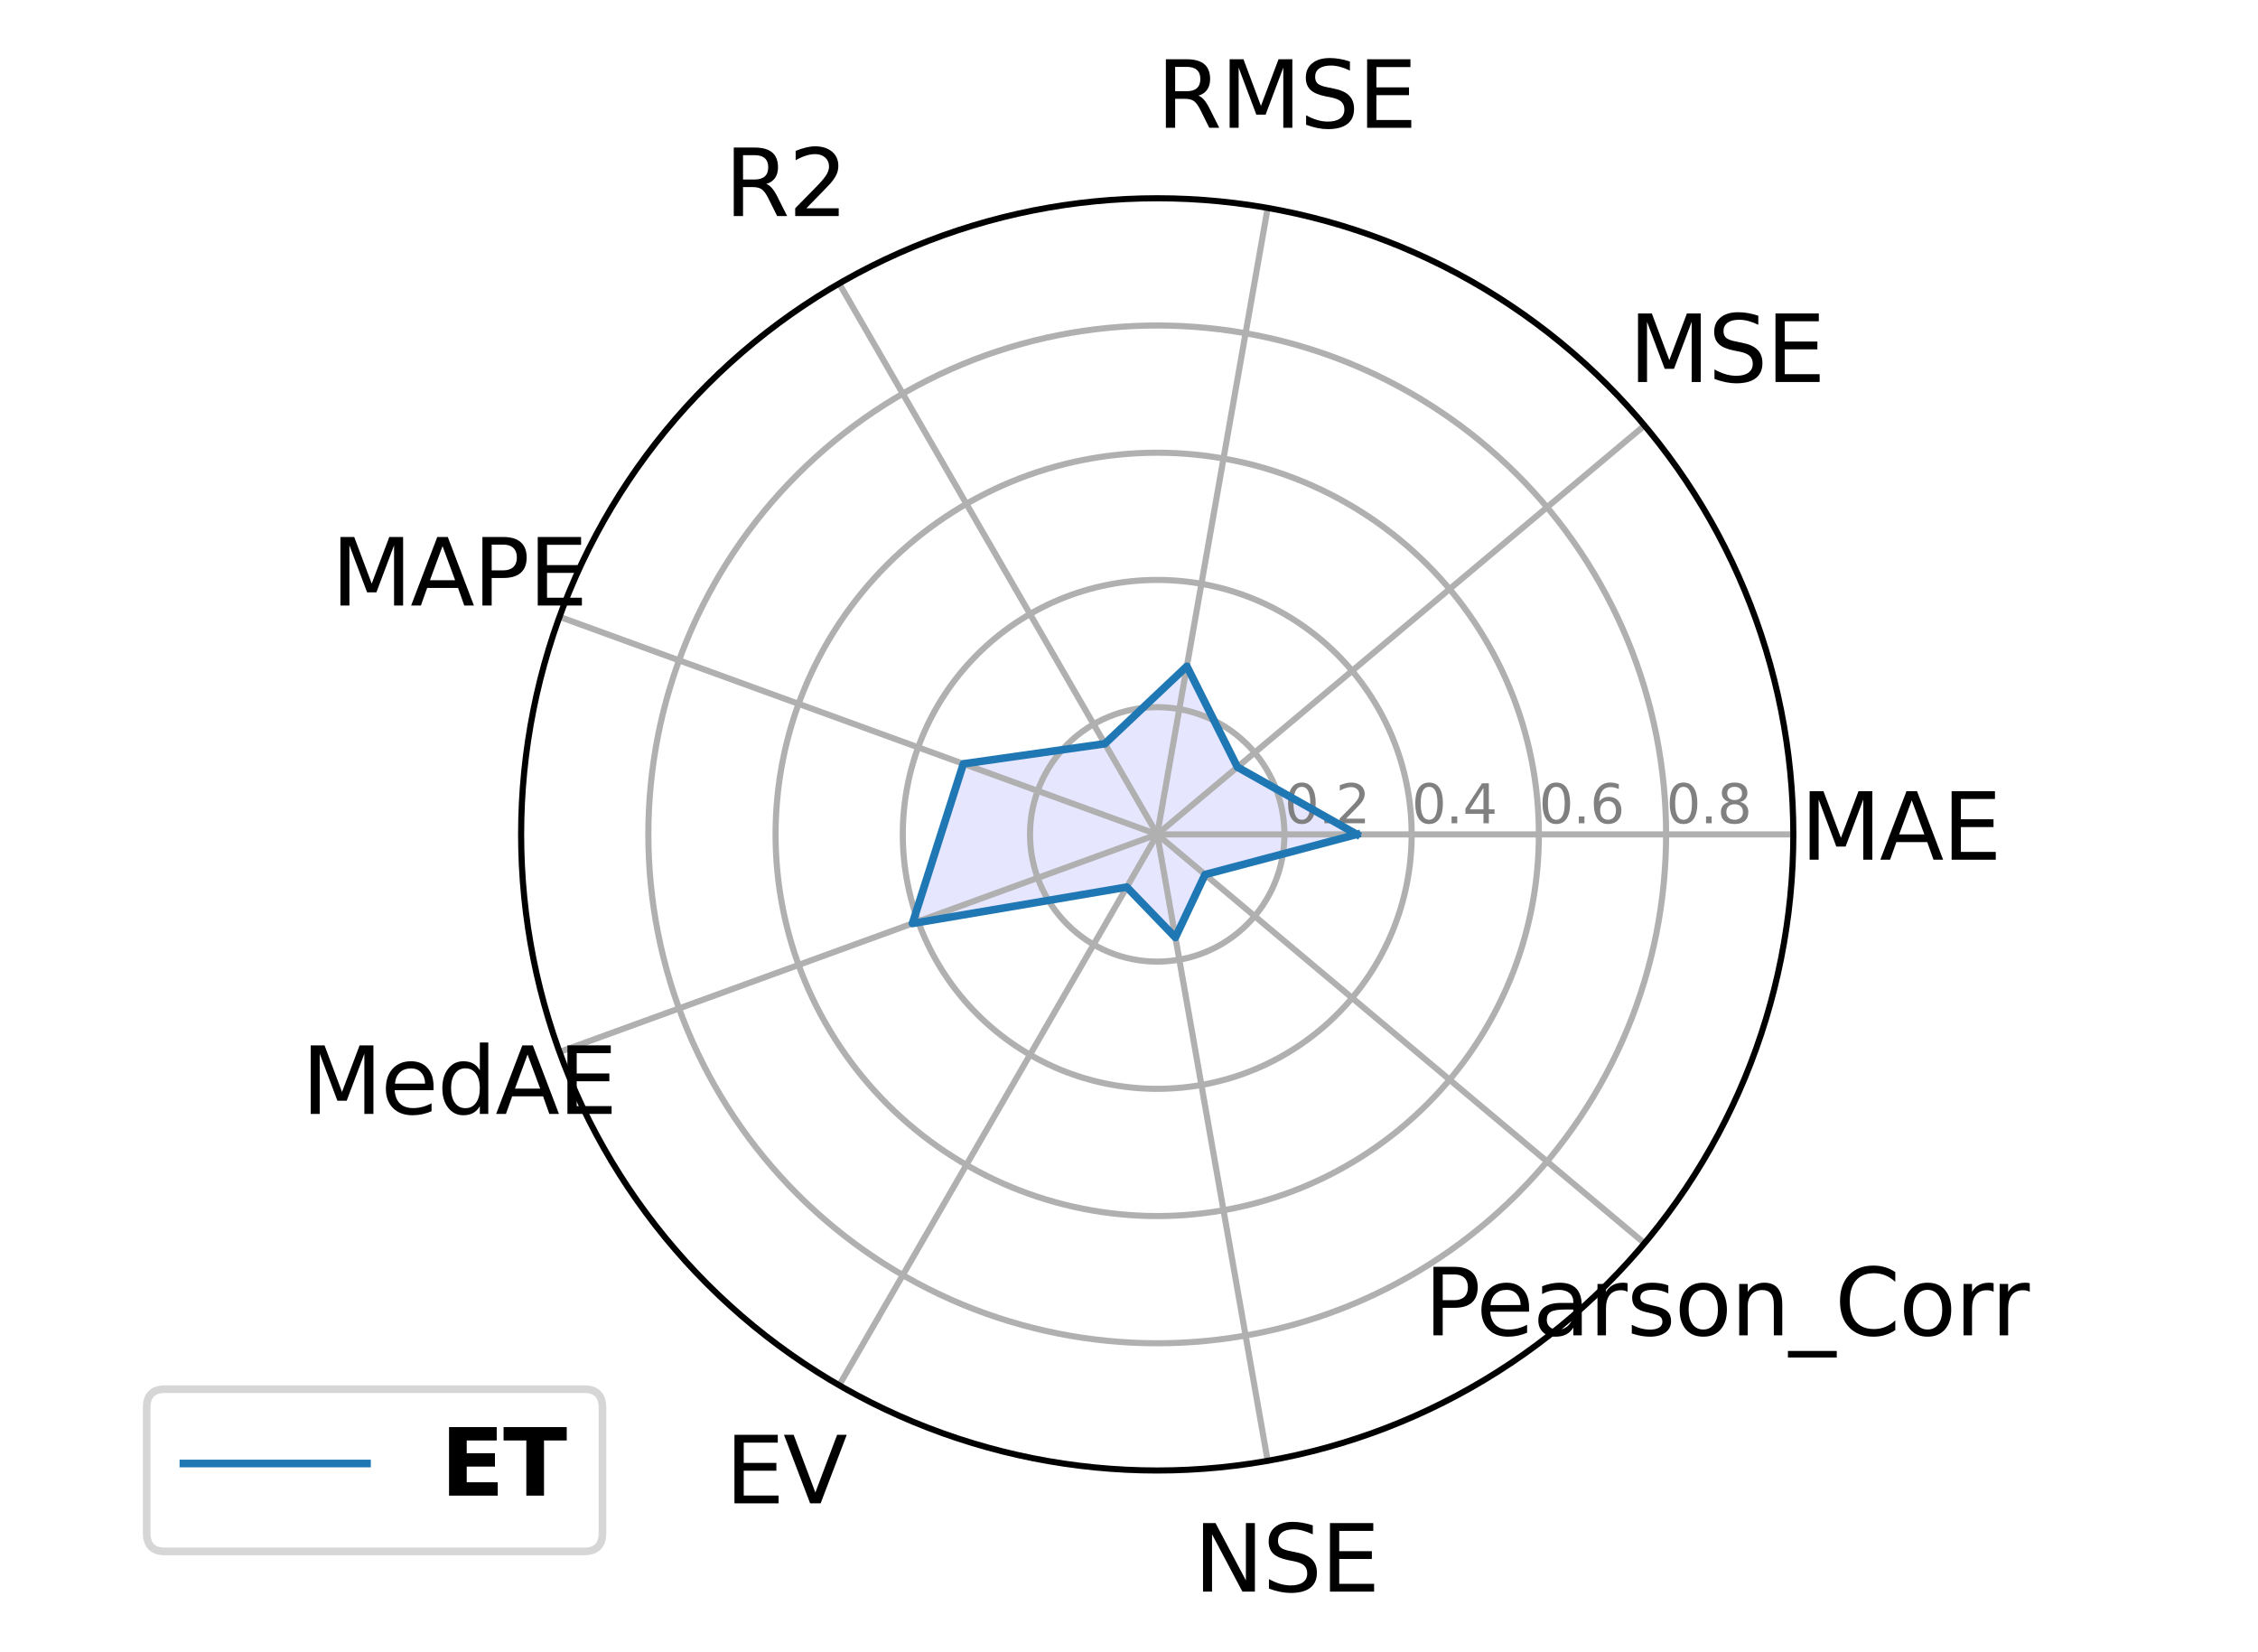 <?xml version="1.0" encoding="utf-8" standalone="no"?>
<!DOCTYPE svg PUBLIC "-//W3C//DTD SVG 1.1//EN"
  "http://www.w3.org/Graphics/SVG/1.1/DTD/svg11.dtd">
<svg xmlns:xlink="http://www.w3.org/1999/xlink" width="295.2pt" height="216pt" viewBox="0 0 295.2 216" xmlns="http://www.w3.org/2000/svg" version="1.1">
 <defs>
  <style type="text/css">*{stroke-linejoin: round; stroke-linecap: butt}</style>
 </defs>
 <g id="figure_1">
  <g id="patch_1">
   <path d="M 0 216 
L 295.2 216 
L 295.2 0 
L 0 0 
z
" style="fill: #ffffff"/>
  </g>
  <g id="axes_1">
   <g id="patch_2">
    <path d="M 234.45 109.08 
C 234.45 98.16 232.299 87.345 228.12 77.256 
C 223.941 67.167 217.815 57.999 210.093 50.277 
C 202.371 42.555 193.203 36.429 183.114 32.25 
C 173.025 28.071 162.21 25.92 151.29 25.92 
C 140.37 25.92 129.555 28.071 119.466 32.25 
C 109.377 36.429 100.209 42.555 92.487 50.277 
C 84.765 57.999 78.639 67.167 74.46 77.256 
C 70.281 87.345 68.13 98.16 68.13 109.08 
C 68.13 120 70.281 130.815 74.46 140.904 
C 78.639 150.993 84.765 160.161 92.487 167.883 
C 100.209 175.605 109.377 181.731 119.466 185.91 
C 129.555 190.089 140.37 192.24 151.29 192.24 
C 162.21 192.24 173.025 190.089 183.114 185.91 
C 193.203 181.731 202.371 175.605 210.093 167.883 
C 217.815 160.161 223.941 150.993 228.12 140.904 
C 232.299 130.815 234.45 120 234.45 109.08 
M 151.29 109.08 
C 151.29 109.08 151.29 109.08 151.29 109.08 
C 151.29 109.08 151.29 109.08 151.29 109.08 
C 151.29 109.08 151.29 109.08 151.29 109.08 
C 151.29 109.08 151.29 109.08 151.29 109.08 
C 151.29 109.08 151.29 109.08 151.29 109.08 
C 151.29 109.08 151.29 109.08 151.29 109.08 
C 151.29 109.08 151.29 109.08 151.29 109.08 
C 151.29 109.08 151.29 109.08 151.29 109.08 
C 151.29 109.08 151.29 109.08 151.29 109.08 
C 151.29 109.08 151.29 109.08 151.29 109.08 
C 151.29 109.08 151.29 109.08 151.29 109.08 
C 151.29 109.08 151.29 109.08 151.29 109.08 
C 151.29 109.08 151.29 109.08 151.29 109.08 
C 151.29 109.08 151.29 109.08 151.29 109.08 
C 151.29 109.08 151.29 109.08 151.29 109.08 
C 151.29 109.08 151.29 109.08 151.29 109.08 
z
" style="fill: #ffffff"/>
   </g>
   <g id="patch_3">
    <path d="M 177.384 109.08 
L 161.773 100.284 
L 155.165 87.103 
L 144.448 97.229 
L 125.946 99.856 
L 119.289 120.727 
L 147.311 115.971 
L 153.666 122.556 
L 157.546 114.33 
z
" clip-path="url(#p2c58aa65a7)" style="fill: #0000ff; opacity: 0.1"/>
   </g>
   <g id="matplotlib.axis_1">
    <g id="xtick_1">
     <g id="line2d_1">
      <path d="M 151.29 109.08 
L 234.45 109.08 
" clip-path="url(#p2c58aa65a7)" style="fill: none; stroke: #b0b0b0; stroke-width: 0.8; stroke-linecap: square"/>
     </g>
     <g id="text_1">
      <!-- MAE -->
      <g transform="translate(235.377 112.391) scale(0.12 -0.12)">
       <defs>
        <path id="DejaVuSans-4d" d="M 628 4666 
L 1569 4666 
L 2759 1491 
L 3956 4666 
L 4897 4666 
L 4897 0 
L 4281 0 
L 4281 4097 
L 3078 897 
L 2444 897 
L 1241 4097 
L 1241 0 
L 628 0 
L 628 4666 
z
" transform="scale(0.016)"/>
        <path id="DejaVuSans-41" d="M 2188 4044 
L 1331 1722 
L 3047 1722 
L 2188 4044 
z
M 1831 4666 
L 2547 4666 
L 4325 0 
L 3669 0 
L 3244 1197 
L 1141 1197 
L 716 0 
L 50 0 
L 1831 4666 
z
" transform="scale(0.016)"/>
        <path id="DejaVuSans-45" d="M 628 4666 
L 3578 4666 
L 3578 4134 
L 1259 4134 
L 1259 2753 
L 3481 2753 
L 3481 2222 
L 1259 2222 
L 1259 531 
L 3634 531 
L 3634 0 
L 628 0 
L 628 4666 
z
" transform="scale(0.016)"/>
       </defs>
       <use xlink:href="#DejaVuSans-4d"/>
       <use xlink:href="#DejaVuSans-41" x="86.279"/>
       <use xlink:href="#DejaVuSans-45" x="154.688"/>
      </g>
     </g>
    </g>
    <g id="xtick_2">
     <g id="line2d_2">
      <path d="M 151.29 109.08 
L 214.994 55.626 
" clip-path="url(#p2c58aa65a7)" style="fill: none; stroke: #b0b0b0; stroke-width: 0.8; stroke-linecap: square"/>
     </g>
     <g id="text_2">
      <!-- MSE -->
      <g transform="translate(212.942 49.938) scale(0.12 -0.12)">
       <defs>
        <path id="DejaVuSans-53" d="M 3425 4513 
L 3425 3897 
Q 3066 4069 2747 4153 
Q 2428 4238 2131 4238 
Q 1616 4238 1336 4038 
Q 1056 3838 1056 3469 
Q 1056 3159 1242 3001 
Q 1428 2844 1947 2747 
L 2328 2669 
Q 3034 2534 3370 2195 
Q 3706 1856 3706 1288 
Q 3706 609 3251 259 
Q 2797 -91 1919 -91 
Q 1588 -91 1214 -16 
Q 841 59 441 206 
L 441 856 
Q 825 641 1194 531 
Q 1563 422 1919 422 
Q 2459 422 2753 634 
Q 3047 847 3047 1241 
Q 3047 1584 2836 1778 
Q 2625 1972 2144 2069 
L 1759 2144 
Q 1053 2284 737 2584 
Q 422 2884 422 3419 
Q 422 4038 858 4394 
Q 1294 4750 2059 4750 
Q 2388 4750 2728 4690 
Q 3069 4631 3425 4513 
z
" transform="scale(0.016)"/>
       </defs>
       <use xlink:href="#DejaVuSans-4d"/>
       <use xlink:href="#DejaVuSans-53" x="86.279"/>
       <use xlink:href="#DejaVuSans-45" x="149.756"/>
      </g>
     </g>
    </g>
    <g id="xtick_3">
     <g id="line2d_3">
      <path d="M 151.29 109.08 
L 165.731 27.183 
" clip-path="url(#p2c58aa65a7)" style="fill: none; stroke: #b0b0b0; stroke-width: 0.8; stroke-linecap: square"/>
     </g>
     <g id="text_3">
      <!-- RMSE -->
      <g transform="translate(151.215 16.707) scale(0.12 -0.12)">
       <defs>
        <path id="DejaVuSans-52" d="M 2841 2188 
Q 3044 2119 3236 1894 
Q 3428 1669 3622 1275 
L 4263 0 
L 3584 0 
L 2988 1197 
Q 2756 1666 2539 1819 
Q 2322 1972 1947 1972 
L 1259 1972 
L 1259 0 
L 628 0 
L 628 4666 
L 2053 4666 
Q 2853 4666 3247 4331 
Q 3641 3997 3641 3322 
Q 3641 2881 3436 2590 
Q 3231 2300 2841 2188 
z
M 1259 4147 
L 1259 2491 
L 2053 2491 
Q 2509 2491 2742 2702 
Q 2975 2913 2975 3322 
Q 2975 3731 2742 3939 
Q 2509 4147 2053 4147 
L 1259 4147 
z
" transform="scale(0.016)"/>
       </defs>
       <use xlink:href="#DejaVuSans-52"/>
       <use xlink:href="#DejaVuSans-4d" x="69.482"/>
       <use xlink:href="#DejaVuSans-53" x="155.762"/>
       <use xlink:href="#DejaVuSans-45" x="219.238"/>
      </g>
     </g>
    </g>
    <g id="xtick_4">
     <g id="line2d_4">
      <path d="M 151.29 109.08 
L 109.71 37.061 
" clip-path="url(#p2c58aa65a7)" style="fill: none; stroke: #b0b0b0; stroke-width: 0.8; stroke-linecap: square"/>
     </g>
     <g id="text_4">
      <!-- R2 -->
      <g transform="translate(94.723 28.248) scale(0.12 -0.12)">
       <defs>
        <path id="DejaVuSans-32" d="M 1228 531 
L 3431 531 
L 3431 0 
L 469 0 
L 469 531 
Q 828 903 1448 1529 
Q 2069 2156 2228 2338 
Q 2531 2678 2651 2914 
Q 2772 3150 2772 3378 
Q 2772 3750 2511 3984 
Q 2250 4219 1831 4219 
Q 1534 4219 1204 4116 
Q 875 4013 500 3803 
L 500 4441 
Q 881 4594 1212 4672 
Q 1544 4750 1819 4750 
Q 2544 4750 2975 4387 
Q 3406 4025 3406 3419 
Q 3406 3131 3298 2873 
Q 3191 2616 2906 2266 
Q 2828 2175 2409 1742 
Q 1991 1309 1228 531 
z
" transform="scale(0.016)"/>
       </defs>
       <use xlink:href="#DejaVuSans-52"/>
       <use xlink:href="#DejaVuSans-32" x="69.482"/>
      </g>
     </g>
    </g>
    <g id="xtick_5">
     <g id="line2d_5">
      <path d="M 151.29 109.08 
L 73.145 80.638 
" clip-path="url(#p2c58aa65a7)" style="fill: none; stroke: #b0b0b0; stroke-width: 0.8; stroke-linecap: square"/>
     </g>
     <g id="text_5">
      <!-- MAPE -->
      <g transform="translate(43.299 79.161) scale(0.12 -0.12)">
       <defs>
        <path id="DejaVuSans-50" d="M 1259 4147 
L 1259 2394 
L 2053 2394 
Q 2494 2394 2734 2622 
Q 2975 2850 2975 3272 
Q 2975 3691 2734 3919 
Q 2494 4147 2053 4147 
L 1259 4147 
z
M 628 4666 
L 2053 4666 
Q 2838 4666 3239 4311 
Q 3641 3956 3641 3272 
Q 3641 2581 3239 2228 
Q 2838 1875 2053 1875 
L 1259 1875 
L 1259 0 
L 628 0 
L 628 4666 
z
" transform="scale(0.016)"/>
       </defs>
       <use xlink:href="#DejaVuSans-4d"/>
       <use xlink:href="#DejaVuSans-41" x="86.279"/>
       <use xlink:href="#DejaVuSans-50" x="154.688"/>
       <use xlink:href="#DejaVuSans-45" x="214.99"/>
      </g>
     </g>
    </g>
    <g id="xtick_6">
     <g id="line2d_6">
      <path d="M 151.29 109.08 
L 73.145 137.522 
" clip-path="url(#p2c58aa65a7)" style="fill: none; stroke: #b0b0b0; stroke-width: 0.8; stroke-linecap: square"/>
     </g>
     <g id="text_6">
      <!-- MedAE -->
      <g transform="translate(39.416 145.622) scale(0.12 -0.12)">
       <defs>
        <path id="DejaVuSans-65" d="M 3597 1894 
L 3597 1613 
L 953 1613 
Q 991 1019 1311 708 
Q 1631 397 2203 397 
Q 2534 397 2845 478 
Q 3156 559 3463 722 
L 3463 178 
Q 3153 47 2828 -22 
Q 2503 -91 2169 -91 
Q 1331 -91 842 396 
Q 353 884 353 1716 
Q 353 2575 817 3079 
Q 1281 3584 2069 3584 
Q 2775 3584 3186 3129 
Q 3597 2675 3597 1894 
z
M 3022 2063 
Q 3016 2534 2758 2815 
Q 2500 3097 2075 3097 
Q 1594 3097 1305 2825 
Q 1016 2553 972 2059 
L 3022 2063 
z
" transform="scale(0.016)"/>
        <path id="DejaVuSans-64" d="M 2906 2969 
L 2906 4863 
L 3481 4863 
L 3481 0 
L 2906 0 
L 2906 525 
Q 2725 213 2448 61 
Q 2172 -91 1784 -91 
Q 1150 -91 751 415 
Q 353 922 353 1747 
Q 353 2572 751 3078 
Q 1150 3584 1784 3584 
Q 2172 3584 2448 3432 
Q 2725 3281 2906 2969 
z
M 947 1747 
Q 947 1113 1208 752 
Q 1469 391 1925 391 
Q 2381 391 2643 752 
Q 2906 1113 2906 1747 
Q 2906 2381 2643 2742 
Q 2381 3103 1925 3103 
Q 1469 3103 1208 2742 
Q 947 2381 947 1747 
z
" transform="scale(0.016)"/>
       </defs>
       <use xlink:href="#DejaVuSans-4d"/>
       <use xlink:href="#DejaVuSans-65" x="86.279"/>
       <use xlink:href="#DejaVuSans-64" x="147.803"/>
       <use xlink:href="#DejaVuSans-41" x="211.279"/>
       <use xlink:href="#DejaVuSans-45" x="279.688"/>
      </g>
     </g>
    </g>
    <g id="xtick_7">
     <g id="line2d_7">
      <path d="M 151.29 109.08 
L 109.71 181.099 
" clip-path="url(#p2c58aa65a7)" style="fill: none; stroke: #b0b0b0; stroke-width: 0.8; stroke-linecap: square"/>
     </g>
     <g id="text_7">
      <!-- EV -->
      <g transform="translate(94.814 196.534) scale(0.12 -0.12)">
       <defs>
        <path id="DejaVuSans-56" d="M 1831 0 
L 50 4666 
L 709 4666 
L 2188 738 
L 3669 4666 
L 4325 4666 
L 2547 0 
L 1831 0 
z
" transform="scale(0.016)"/>
       </defs>
       <use xlink:href="#DejaVuSans-45"/>
       <use xlink:href="#DejaVuSans-56" x="63.184"/>
      </g>
     </g>
    </g>
    <g id="xtick_8">
     <g id="line2d_8">
      <path d="M 151.29 109.08 
L 165.731 190.977 
" clip-path="url(#p2c58aa65a7)" style="fill: none; stroke: #b0b0b0; stroke-width: 0.8; stroke-linecap: square"/>
     </g>
     <g id="text_8">
      <!-- NSE -->
      <g transform="translate(156.073 208.075) scale(0.12 -0.12)">
       <defs>
        <path id="DejaVuSans-4e" d="M 628 4666 
L 1478 4666 
L 3547 763 
L 3547 4666 
L 4159 4666 
L 4159 0 
L 3309 0 
L 1241 3903 
L 1241 0 
L 628 0 
L 628 4666 
z
" transform="scale(0.016)"/>
       </defs>
       <use xlink:href="#DejaVuSans-4e"/>
       <use xlink:href="#DejaVuSans-53" x="74.805"/>
       <use xlink:href="#DejaVuSans-45" x="138.281"/>
      </g>
     </g>
    </g>
    <g id="xtick_9">
     <g id="line2d_9">
      <path d="M 151.29 109.08 
L 214.994 162.534 
" clip-path="url(#p2c58aa65a7)" style="fill: none; stroke: #b0b0b0; stroke-width: 0.8; stroke-linecap: square"/>
     </g>
     <g id="text_9">
      <!-- Pearson_Corr -->
      <g transform="translate(186.195 174.572) scale(0.12 -0.12)">
       <defs>
        <path id="DejaVuSans-61" d="M 2194 1759 
Q 1497 1759 1228 1600 
Q 959 1441 959 1056 
Q 959 750 1161 570 
Q 1363 391 1709 391 
Q 2188 391 2477 730 
Q 2766 1069 2766 1631 
L 2766 1759 
L 2194 1759 
z
M 3341 1997 
L 3341 0 
L 2766 0 
L 2766 531 
Q 2569 213 2275 61 
Q 1981 -91 1556 -91 
Q 1019 -91 701 211 
Q 384 513 384 1019 
Q 384 1609 779 1909 
Q 1175 2209 1959 2209 
L 2766 2209 
L 2766 2266 
Q 2766 2663 2505 2880 
Q 2244 3097 1772 3097 
Q 1472 3097 1187 3025 
Q 903 2953 641 2809 
L 641 3341 
Q 956 3463 1253 3523 
Q 1550 3584 1831 3584 
Q 2591 3584 2966 3190 
Q 3341 2797 3341 1997 
z
" transform="scale(0.016)"/>
        <path id="DejaVuSans-72" d="M 2631 2963 
Q 2534 3019 2420 3045 
Q 2306 3072 2169 3072 
Q 1681 3072 1420 2755 
Q 1159 2438 1159 1844 
L 1159 0 
L 581 0 
L 581 3500 
L 1159 3500 
L 1159 2956 
Q 1341 3275 1631 3429 
Q 1922 3584 2338 3584 
Q 2397 3584 2469 3576 
Q 2541 3569 2628 3553 
L 2631 2963 
z
" transform="scale(0.016)"/>
        <path id="DejaVuSans-73" d="M 2834 3397 
L 2834 2853 
Q 2591 2978 2328 3040 
Q 2066 3103 1784 3103 
Q 1356 3103 1142 2972 
Q 928 2841 928 2578 
Q 928 2378 1081 2264 
Q 1234 2150 1697 2047 
L 1894 2003 
Q 2506 1872 2764 1633 
Q 3022 1394 3022 966 
Q 3022 478 2636 193 
Q 2250 -91 1575 -91 
Q 1294 -91 989 -36 
Q 684 19 347 128 
L 347 722 
Q 666 556 975 473 
Q 1284 391 1588 391 
Q 1994 391 2212 530 
Q 2431 669 2431 922 
Q 2431 1156 2273 1281 
Q 2116 1406 1581 1522 
L 1381 1569 
Q 847 1681 609 1914 
Q 372 2147 372 2553 
Q 372 3047 722 3315 
Q 1072 3584 1716 3584 
Q 2034 3584 2315 3537 
Q 2597 3491 2834 3397 
z
" transform="scale(0.016)"/>
        <path id="DejaVuSans-6f" d="M 1959 3097 
Q 1497 3097 1228 2736 
Q 959 2375 959 1747 
Q 959 1119 1226 758 
Q 1494 397 1959 397 
Q 2419 397 2687 759 
Q 2956 1122 2956 1747 
Q 2956 2369 2687 2733 
Q 2419 3097 1959 3097 
z
M 1959 3584 
Q 2709 3584 3137 3096 
Q 3566 2609 3566 1747 
Q 3566 888 3137 398 
Q 2709 -91 1959 -91 
Q 1206 -91 779 398 
Q 353 888 353 1747 
Q 353 2609 779 3096 
Q 1206 3584 1959 3584 
z
" transform="scale(0.016)"/>
        <path id="DejaVuSans-6e" d="M 3513 2113 
L 3513 0 
L 2938 0 
L 2938 2094 
Q 2938 2591 2744 2837 
Q 2550 3084 2163 3084 
Q 1697 3084 1428 2787 
Q 1159 2491 1159 1978 
L 1159 0 
L 581 0 
L 581 3500 
L 1159 3500 
L 1159 2956 
Q 1366 3272 1645 3428 
Q 1925 3584 2291 3584 
Q 2894 3584 3203 3211 
Q 3513 2838 3513 2113 
z
" transform="scale(0.016)"/>
        <path id="DejaVuSans-5f" d="M 3263 -1063 
L 3263 -1509 
L -63 -1509 
L -63 -1063 
L 3263 -1063 
z
" transform="scale(0.016)"/>
        <path id="DejaVuSans-43" d="M 4122 4306 
L 4122 3641 
Q 3803 3938 3442 4084 
Q 3081 4231 2675 4231 
Q 1875 4231 1450 3742 
Q 1025 3253 1025 2328 
Q 1025 1406 1450 917 
Q 1875 428 2675 428 
Q 3081 428 3442 575 
Q 3803 722 4122 1019 
L 4122 359 
Q 3791 134 3420 21 
Q 3050 -91 2638 -91 
Q 1578 -91 968 557 
Q 359 1206 359 2328 
Q 359 3453 968 4101 
Q 1578 4750 2638 4750 
Q 3056 4750 3426 4639 
Q 3797 4528 4122 4306 
z
" transform="scale(0.016)"/>
       </defs>
       <use xlink:href="#DejaVuSans-50"/>
       <use xlink:href="#DejaVuSans-65" x="56.678"/>
       <use xlink:href="#DejaVuSans-61" x="118.201"/>
       <use xlink:href="#DejaVuSans-72" x="179.48"/>
       <use xlink:href="#DejaVuSans-73" x="220.594"/>
       <use xlink:href="#DejaVuSans-6f" x="272.693"/>
       <use xlink:href="#DejaVuSans-6e" x="333.875"/>
       <use xlink:href="#DejaVuSans-5f" x="397.254"/>
       <use xlink:href="#DejaVuSans-43" x="447.254"/>
       <use xlink:href="#DejaVuSans-6f" x="517.078"/>
       <use xlink:href="#DejaVuSans-72" x="578.26"/>
       <use xlink:href="#DejaVuSans-72" x="617.623"/>
      </g>
     </g>
    </g>
   </g>
   <g id="matplotlib.axis_2">
    <g id="ytick_1">
     <g id="line2d_10">
      <path d="M 167.922 109.08 
C 167.922 106.896 167.492 104.733 166.656 102.715 
C 165.82 100.697 164.595 98.864 163.051 97.319 
C 161.506 95.775 159.673 94.55 157.655 93.714 
C 155.637 92.878 153.474 92.448 151.29 92.448 
C 149.106 92.448 146.943 92.878 144.925 93.714 
C 142.907 94.55 141.074 95.775 139.529 97.319 
C 137.985 98.864 136.76 100.697 135.924 102.715 
C 135.088 104.733 134.658 106.896 134.658 109.08 
C 134.658 111.264 135.088 113.427 135.924 115.445 
C 136.76 117.463 137.985 119.296 139.529 120.841 
C 141.074 122.385 142.907 123.61 144.925 124.446 
C 146.943 125.282 149.106 125.712 151.29 125.712 
C 153.474 125.712 155.637 125.282 157.655 124.446 
C 159.673 123.61 161.506 122.385 163.051 120.841 
C 164.595 119.296 165.82 117.463 166.656 115.445 
C 167.492 113.427 167.922 111.264 167.922 109.08 
" clip-path="url(#p2c58aa65a7)" style="fill: none; stroke: #b0b0b0; stroke-width: 0.8; stroke-linecap: square"/>
     </g>
     <g id="text_10">
      <!-- 0.2 -->
      <g style="fill: #808080" transform="translate(167.922 107.624) scale(0.07 -0.07)">
       <defs>
        <path id="DejaVuSans-30" d="M 2034 4250 
Q 1547 4250 1301 3770 
Q 1056 3291 1056 2328 
Q 1056 1369 1301 889 
Q 1547 409 2034 409 
Q 2525 409 2770 889 
Q 3016 1369 3016 2328 
Q 3016 3291 2770 3770 
Q 2525 4250 2034 4250 
z
M 2034 4750 
Q 2819 4750 3233 4129 
Q 3647 3509 3647 2328 
Q 3647 1150 3233 529 
Q 2819 -91 2034 -91 
Q 1250 -91 836 529 
Q 422 1150 422 2328 
Q 422 3509 836 4129 
Q 1250 4750 2034 4750 
z
" transform="scale(0.016)"/>
        <path id="DejaVuSans-2e" d="M 684 794 
L 1344 794 
L 1344 0 
L 684 0 
L 684 794 
z
" transform="scale(0.016)"/>
       </defs>
       <use xlink:href="#DejaVuSans-30"/>
       <use xlink:href="#DejaVuSans-2e" x="63.623"/>
       <use xlink:href="#DejaVuSans-32" x="95.41"/>
      </g>
     </g>
    </g>
    <g id="ytick_2">
     <g id="line2d_11">
      <path d="M 184.554 109.08 
C 184.554 104.712 183.694 100.386 182.022 96.35 
C 180.35 92.315 177.9 88.648 174.811 85.559 
C 171.722 82.47 168.055 80.02 164.02 78.348 
C 159.984 76.676 155.658 75.816 151.29 75.816 
C 146.922 75.816 142.596 76.676 138.56 78.348 
C 134.525 80.02 130.858 82.47 127.769 85.559 
C 124.68 88.648 122.23 92.315 120.558 96.35 
C 118.886 100.386 118.026 104.712 118.026 109.08 
C 118.026 113.448 118.886 117.774 120.558 121.81 
C 122.23 125.845 124.68 129.512 127.769 132.601 
C 130.858 135.69 134.525 138.14 138.56 139.812 
C 142.596 141.484 146.922 142.344 151.29 142.344 
C 155.658 142.344 159.984 141.484 164.02 139.812 
C 168.055 138.14 171.722 135.69 174.811 132.601 
C 177.9 129.512 180.35 125.845 182.022 121.81 
C 183.694 117.774 184.554 113.448 184.554 109.08 
" clip-path="url(#p2c58aa65a7)" style="fill: none; stroke: #b0b0b0; stroke-width: 0.8; stroke-linecap: square"/>
     </g>
     <g id="text_11">
      <!-- 0.4 -->
      <g style="fill: #808080" transform="translate(184.554 107.624) scale(0.07 -0.07)">
       <defs>
        <path id="DejaVuSans-34" d="M 2419 4116 
L 825 1625 
L 2419 1625 
L 2419 4116 
z
M 2253 4666 
L 3047 4666 
L 3047 1625 
L 3713 1625 
L 3713 1100 
L 3047 1100 
L 3047 0 
L 2419 0 
L 2419 1100 
L 313 1100 
L 313 1709 
L 2253 4666 
z
" transform="scale(0.016)"/>
       </defs>
       <use xlink:href="#DejaVuSans-30"/>
       <use xlink:href="#DejaVuSans-2e" x="63.623"/>
       <use xlink:href="#DejaVuSans-34" x="95.41"/>
      </g>
     </g>
    </g>
    <g id="ytick_3">
     <g id="line2d_12">
      <path d="M 201.186 109.08 
C 201.186 102.528 199.895 96.039 197.388 89.986 
C 194.88 83.932 191.205 78.431 186.572 73.798 
C 181.939 69.165 176.438 65.49 170.384 62.982 
C 164.331 60.475 157.842 59.184 151.29 59.184 
C 144.738 59.184 138.249 60.475 132.196 62.982 
C 126.142 65.49 120.641 69.165 116.008 73.798 
C 111.375 78.431 107.7 83.932 105.192 89.986 
C 102.685 96.039 101.394 102.528 101.394 109.08 
C 101.394 115.632 102.685 122.121 105.192 128.174 
C 107.7 134.228 111.375 139.729 116.008 144.362 
C 120.641 148.995 126.142 152.67 132.196 155.178 
C 138.249 157.685 144.738 158.976 151.29 158.976 
C 157.842 158.976 164.331 157.685 170.384 155.178 
C 176.438 152.67 181.939 148.995 186.572 144.362 
C 191.205 139.729 194.88 134.228 197.388 128.174 
C 199.895 122.121 201.186 115.632 201.186 109.08 
" clip-path="url(#p2c58aa65a7)" style="fill: none; stroke: #b0b0b0; stroke-width: 0.8; stroke-linecap: square"/>
     </g>
     <g id="text_12">
      <!-- 0.6 -->
      <g style="fill: #808080" transform="translate(201.186 107.624) scale(0.07 -0.07)">
       <defs>
        <path id="DejaVuSans-36" d="M 2113 2584 
Q 1688 2584 1439 2293 
Q 1191 2003 1191 1497 
Q 1191 994 1439 701 
Q 1688 409 2113 409 
Q 2538 409 2786 701 
Q 3034 994 3034 1497 
Q 3034 2003 2786 2293 
Q 2538 2584 2113 2584 
z
M 3366 4563 
L 3366 3988 
Q 3128 4100 2886 4159 
Q 2644 4219 2406 4219 
Q 1781 4219 1451 3797 
Q 1122 3375 1075 2522 
Q 1259 2794 1537 2939 
Q 1816 3084 2150 3084 
Q 2853 3084 3261 2657 
Q 3669 2231 3669 1497 
Q 3669 778 3244 343 
Q 2819 -91 2113 -91 
Q 1303 -91 875 529 
Q 447 1150 447 2328 
Q 447 3434 972 4092 
Q 1497 4750 2381 4750 
Q 2619 4750 2861 4703 
Q 3103 4656 3366 4563 
z
" transform="scale(0.016)"/>
       </defs>
       <use xlink:href="#DejaVuSans-30"/>
       <use xlink:href="#DejaVuSans-2e" x="63.623"/>
       <use xlink:href="#DejaVuSans-36" x="95.41"/>
      </g>
     </g>
    </g>
    <g id="ytick_4">
     <g id="line2d_13">
      <path d="M 217.818 109.08 
C 217.818 100.344 216.097 91.692 212.754 83.621 
C 209.411 75.549 204.51 68.215 198.332 62.038 
C 192.155 55.86 184.821 50.959 176.749 47.616 
C 168.678 44.273 160.026 42.552 151.29 42.552 
C 142.554 42.552 133.902 44.273 125.831 47.616 
C 117.759 50.959 110.425 55.86 104.248 62.038 
C 98.07 68.215 93.169 75.549 89.826 83.621 
C 86.483 91.692 84.762 100.344 84.762 109.08 
C 84.762 117.816 86.483 126.468 89.826 134.539 
C 93.169 142.611 98.07 149.945 104.248 156.122 
C 110.425 162.3 117.759 167.201 125.831 170.544 
C 133.902 173.887 142.554 175.608 151.29 175.608 
C 160.026 175.608 168.678 173.887 176.749 170.544 
C 184.821 167.201 192.155 162.3 198.332 156.122 
C 204.51 149.945 209.411 142.611 212.754 134.539 
C 216.097 126.468 217.818 117.816 217.818 109.08 
" clip-path="url(#p2c58aa65a7)" style="fill: none; stroke: #b0b0b0; stroke-width: 0.8; stroke-linecap: square"/>
     </g>
     <g id="text_13">
      <!-- 0.8 -->
      <g style="fill: #808080" transform="translate(217.818 107.624) scale(0.07 -0.07)">
       <defs>
        <path id="DejaVuSans-38" d="M 2034 2216 
Q 1584 2216 1326 1975 
Q 1069 1734 1069 1313 
Q 1069 891 1326 650 
Q 1584 409 2034 409 
Q 2484 409 2743 651 
Q 3003 894 3003 1313 
Q 3003 1734 2745 1975 
Q 2488 2216 2034 2216 
z
M 1403 2484 
Q 997 2584 770 2862 
Q 544 3141 544 3541 
Q 544 4100 942 4425 
Q 1341 4750 2034 4750 
Q 2731 4750 3128 4425 
Q 3525 4100 3525 3541 
Q 3525 3141 3298 2862 
Q 3072 2584 2669 2484 
Q 3125 2378 3379 2068 
Q 3634 1759 3634 1313 
Q 3634 634 3220 271 
Q 2806 -91 2034 -91 
Q 1263 -91 848 271 
Q 434 634 434 1313 
Q 434 1759 690 2068 
Q 947 2378 1403 2484 
z
M 1172 3481 
Q 1172 3119 1398 2916 
Q 1625 2713 2034 2713 
Q 2441 2713 2670 2916 
Q 2900 3119 2900 3481 
Q 2900 3844 2670 4047 
Q 2441 4250 2034 4250 
Q 1625 4250 1398 4047 
Q 1172 3844 1172 3481 
z
" transform="scale(0.016)"/>
       </defs>
       <use xlink:href="#DejaVuSans-30"/>
       <use xlink:href="#DejaVuSans-2e" x="63.623"/>
       <use xlink:href="#DejaVuSans-38" x="95.41"/>
      </g>
     </g>
    </g>
   </g>
   <g id="line2d_14">
    <path d="M 177.384 109.08 
L 161.773 100.284 
L 155.165 87.103 
L 144.448 97.229 
L 125.946 99.856 
L 119.289 120.727 
L 147.311 115.971 
L 153.666 122.556 
L 157.546 114.33 
L 177.384 109.08 
" clip-path="url(#p2c58aa65a7)" style="fill: none; stroke: #1f77b4; stroke-linecap: square"/>
   </g>
   <g id="patch_4">
    <path d="M 234.45 109.08 
C 234.45 98.16 232.299 87.345 228.12 77.256 
C 223.941 67.167 217.815 57.999 210.093 50.277 
C 202.371 42.555 193.203 36.429 183.114 32.25 
C 173.025 28.071 162.21 25.92 151.29 25.92 
C 140.37 25.92 129.555 28.071 119.466 32.25 
C 109.377 36.429 100.209 42.555 92.487 50.277 
C 84.765 57.999 78.639 67.167 74.46 77.256 
C 70.281 87.345 68.13 98.16 68.13 109.08 
C 68.13 120 70.281 130.815 74.46 140.904 
C 78.639 150.993 84.765 160.161 92.487 167.883 
C 100.209 175.605 109.377 181.731 119.466 185.91 
C 129.555 190.089 140.37 192.24 151.29 192.24 
C 162.21 192.24 173.025 190.089 183.114 185.91 
C 193.203 181.731 202.371 175.605 210.093 167.883 
C 217.815 160.161 223.941 150.993 228.12 140.904 
C 232.299 130.815 234.45 120 234.45 109.08 
" style="fill: none; stroke: #000000; stroke-width: 0.8; stroke-linejoin: miter; stroke-linecap: square"/>
   </g>
   <g id="legend_1">
    <g id="patch_5">
     <path d="M 21.578 202.822 
L 76.362 202.822 
Q 78.762 202.822 78.762 200.422 
L 78.762 184.008 
Q 78.762 181.608 76.362 181.608 
L 21.578 181.608 
Q 19.178 181.608 19.178 184.008 
L 19.178 200.422 
Q 19.178 202.822 21.578 202.822 
z
" style="fill: #ffffff; opacity: 0.8; stroke: #cccccc; stroke-linejoin: miter"/>
    </g>
    <g id="line2d_15">
     <path d="M 23.978 191.326 
L 35.978 191.326 
L 47.978 191.326 
" style="fill: none; stroke: #1f77b4; stroke-linecap: square"/>
    </g>
    <g id="text_14">
     <!-- ET -->
     <g transform="translate(57.578 195.526) scale(0.12 -0.12)">
      <defs>
       <path id="DejaVuSans-Bold-45" d="M 588 4666 
L 3834 4666 
L 3834 3756 
L 1791 3756 
L 1791 2888 
L 3713 2888 
L 3713 1978 
L 1791 1978 
L 1791 909 
L 3903 909 
L 3903 0 
L 588 0 
L 588 4666 
z
" transform="scale(0.016)"/>
       <path id="DejaVuSans-Bold-54" d="M 31 4666 
L 4331 4666 
L 4331 3756 
L 2784 3756 
L 2784 0 
L 1581 0 
L 1581 3756 
L 31 3756 
L 31 4666 
z
" transform="scale(0.016)"/>
      </defs>
      <use xlink:href="#DejaVuSans-Bold-45"/>
      <use xlink:href="#DejaVuSans-Bold-54" x="68.311"/>
     </g>
    </g>
   </g>
  </g>
 </g>
 <defs>
  <clipPath id="p2c58aa65a7">
   <path d="M 234.45 109.08 
C 234.45 98.16 232.299 87.345 228.12 77.256 
C 223.941 67.167 217.815 57.999 210.093 50.277 
C 202.371 42.555 193.203 36.429 183.114 32.25 
C 173.025 28.071 162.21 25.92 151.29 25.92 
C 140.37 25.92 129.555 28.071 119.466 32.25 
C 109.377 36.429 100.209 42.555 92.487 50.277 
C 84.765 57.999 78.639 67.167 74.46 77.256 
C 70.281 87.345 68.13 98.16 68.13 109.08 
C 68.13 120 70.281 130.815 74.46 140.904 
C 78.639 150.993 84.765 160.161 92.487 167.883 
C 100.209 175.605 109.377 181.731 119.466 185.91 
C 129.555 190.089 140.37 192.24 151.29 192.24 
C 162.21 192.24 173.025 190.089 183.114 185.91 
C 193.203 181.731 202.371 175.605 210.093 167.883 
C 217.815 160.161 223.941 150.993 228.12 140.904 
C 232.299 130.815 234.45 120 234.45 109.08 
M 151.29 109.08 
C 151.29 109.08 151.29 109.08 151.29 109.08 
C 151.29 109.08 151.29 109.08 151.29 109.08 
C 151.29 109.08 151.29 109.08 151.29 109.08 
C 151.29 109.08 151.29 109.08 151.29 109.08 
C 151.29 109.08 151.29 109.08 151.29 109.08 
C 151.29 109.08 151.29 109.08 151.29 109.08 
C 151.29 109.08 151.29 109.08 151.29 109.08 
C 151.29 109.08 151.29 109.08 151.29 109.08 
C 151.29 109.08 151.29 109.08 151.29 109.08 
C 151.29 109.08 151.29 109.08 151.29 109.08 
C 151.29 109.08 151.29 109.08 151.29 109.08 
C 151.29 109.08 151.29 109.08 151.29 109.08 
C 151.29 109.08 151.29 109.08 151.29 109.08 
C 151.29 109.08 151.29 109.08 151.29 109.08 
C 151.29 109.08 151.29 109.08 151.29 109.08 
C 151.29 109.08 151.29 109.08 151.29 109.08 
z
"/>
  </clipPath>
 </defs>
</svg>
